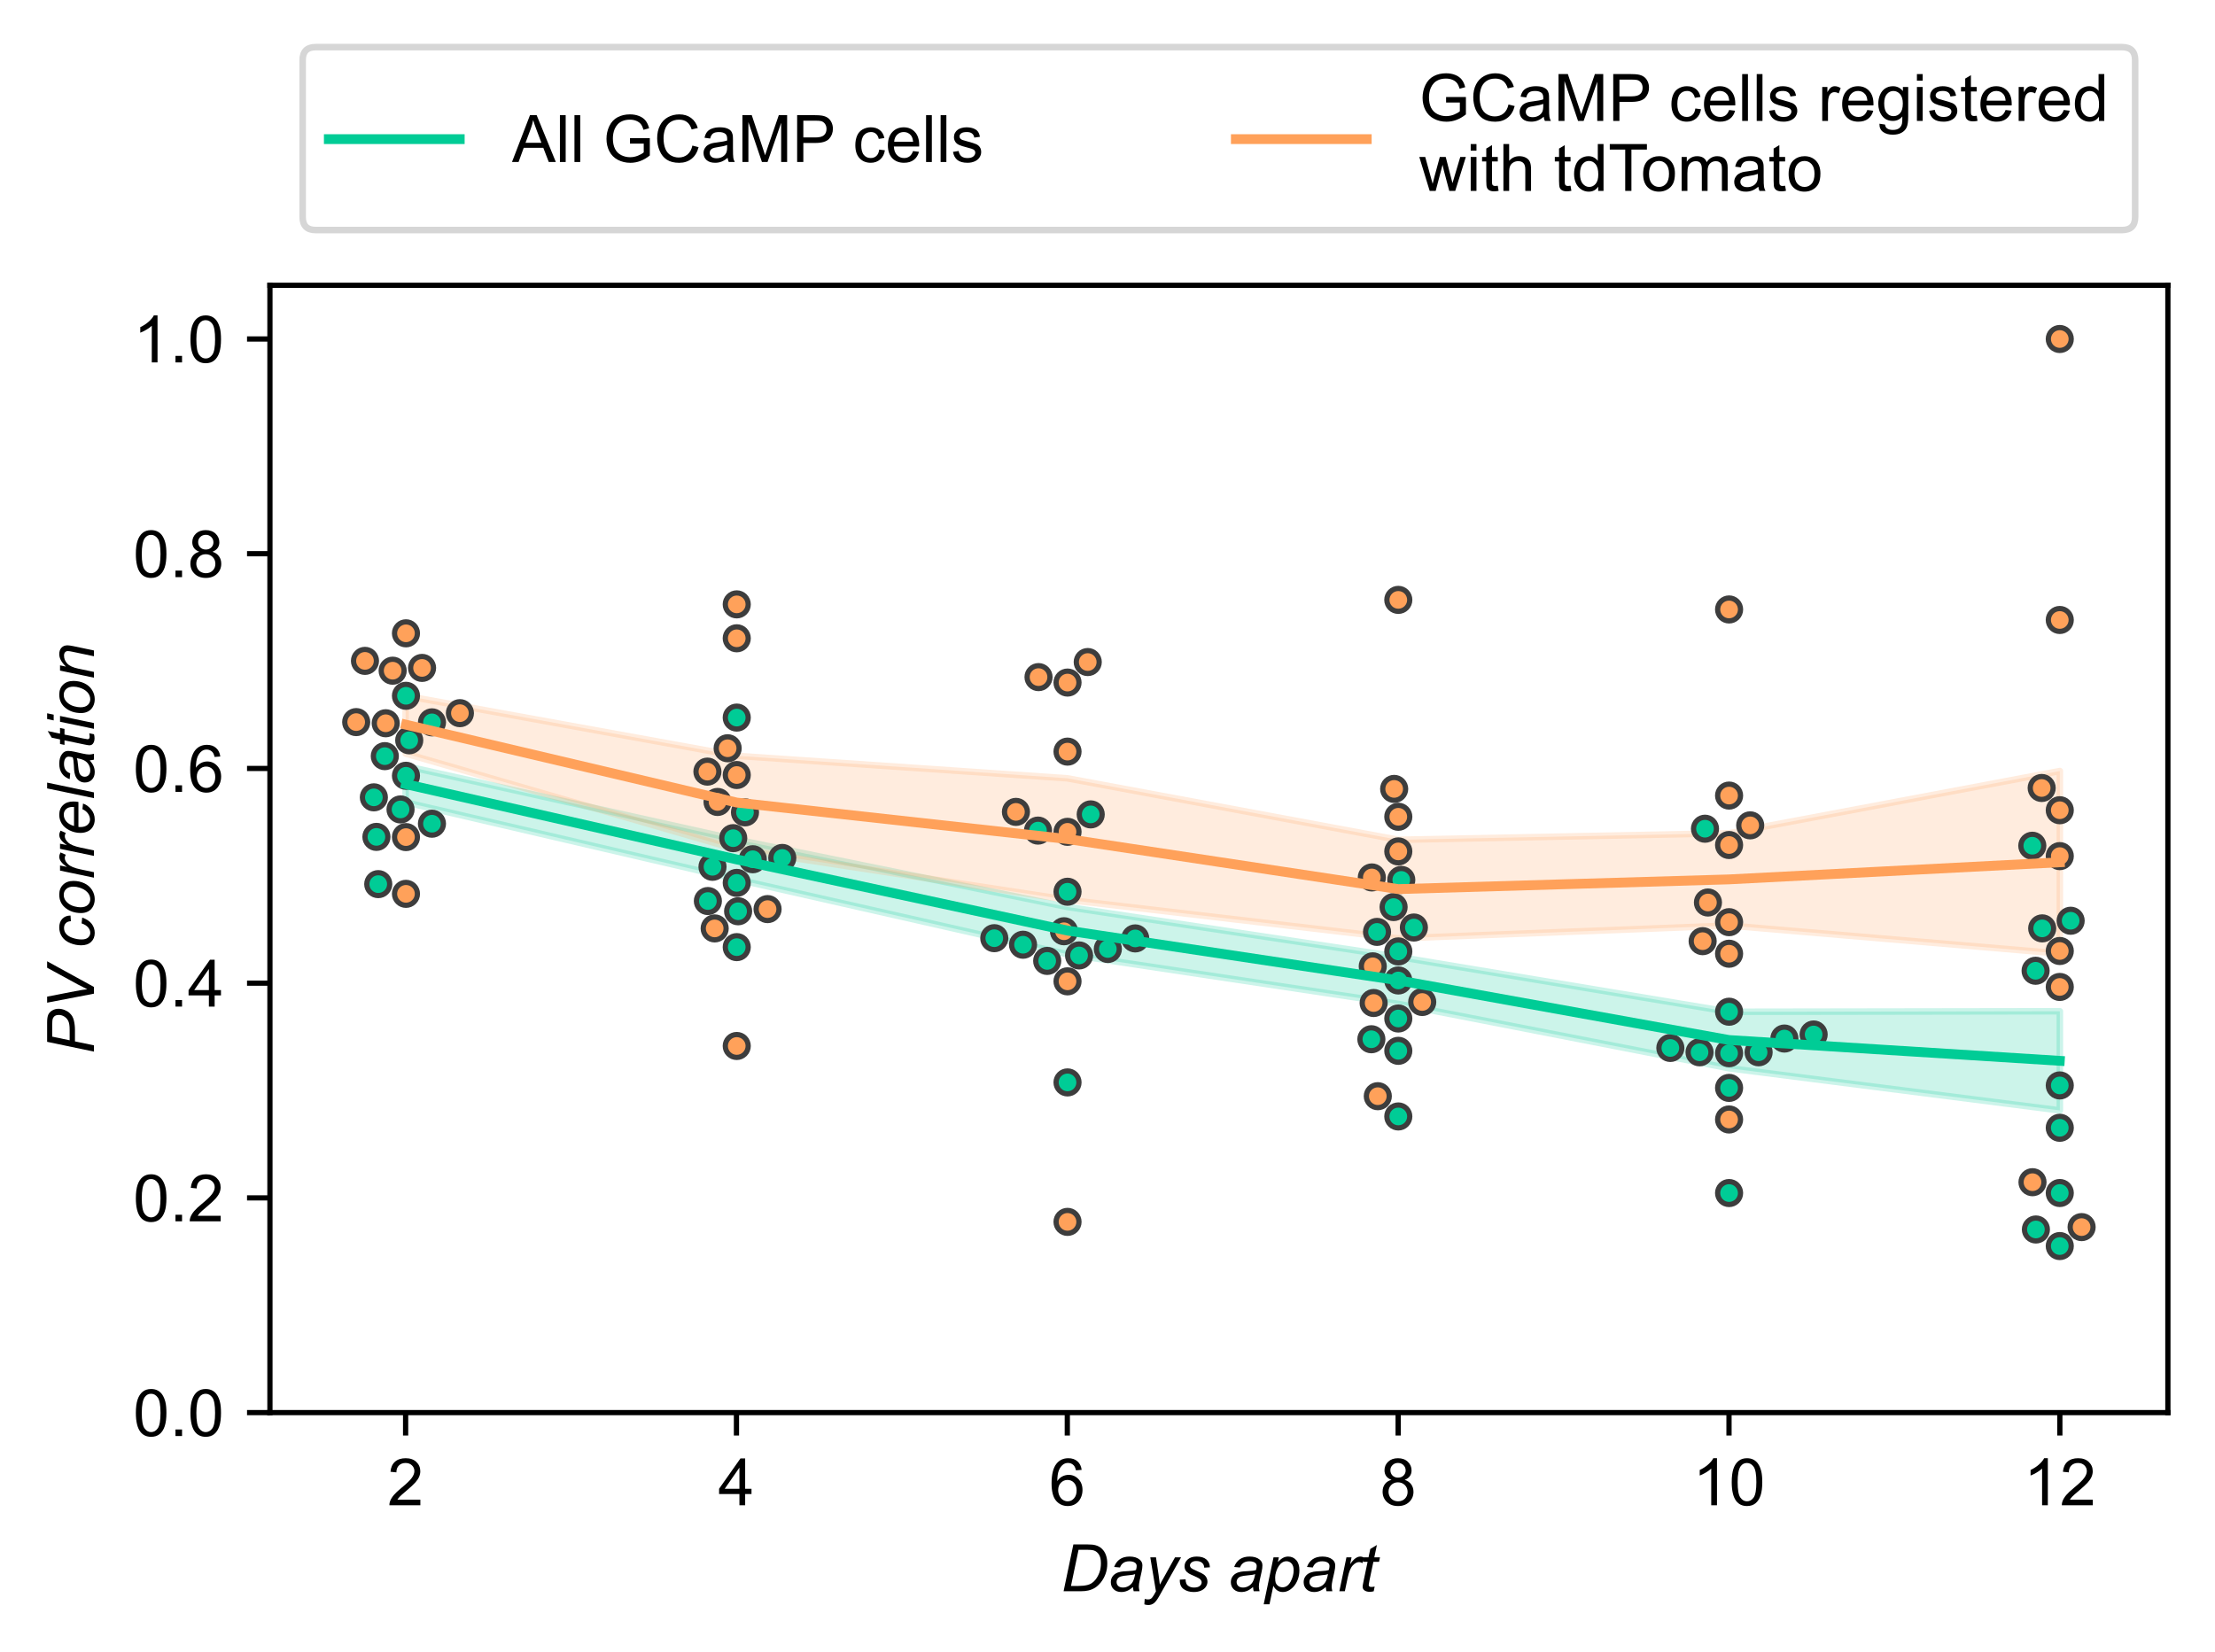 <?xml version="1.0" encoding="utf-8" standalone="no"?>
<!DOCTYPE svg PUBLIC "-//W3C//DTD SVG 1.1//EN"
  "http://www.w3.org/Graphics/SVG/1.1/DTD/svg11.dtd">
<!-- Created with matplotlib (https://matplotlib.org/) -->
<svg height="252.501pt" version="1.1" viewBox="0 0 338.445 252.501" width="338.445pt" xmlns="http://www.w3.org/2000/svg" xmlns:xlink="http://www.w3.org/1999/xlink">
 <defs>
  <style type="text/css">
*{stroke-linecap:butt;stroke-linejoin:round;}
  </style>
 </defs>
 <g id="figure_1">
  <g id="patch_1">
   <path d="M 0 252.501 
L 338.445 252.501 
L 338.445 0 
L 0 0 
z
" style="fill:#ffffff;"/>
  </g>
  <g id="axes_1">
   <g id="patch_2">
    <path d="M 41.245 215.893 
L 331.245 215.893 
L 331.245 43.607 
L 41.245 43.607 
z
" style="fill:#ffffff;"/>
   </g>
   <g id="PolyCollection_1">
    <defs>
     <path d="M 61.976 -135.42 
L 61.976 -129.881 
L 112.528 -118.115 
L 163.081 -106.666 
L 213.633 -99.077 
L 264.186 -89.238 
L 314.738 -82.797 
L 314.738 -97.947 
L 314.738 -97.947 
L 264.186 -97.867 
L 213.633 -106.271 
L 163.081 -113.889 
L 112.528 -124.186 
L 61.976 -135.42 
z
" id="mc46abd828e" style="stroke:#00cc96;stroke-opacity:0.2;"/>
    </defs>
    <g clip-path="url(#p3885667566)">
     <use style="fill:#00cc96;fill-opacity:0.2;stroke:#00cc96;stroke-opacity:0.2;" x="0" xlink:href="#mc46abd828e" y="252.501"/>
    </g>
   </g>
   <g id="PolyCollection_2">
    <defs>
     <path d="M 61.976 -146.154 
L 61.976 -137.334 
L 112.528 -122.698 
L 163.081 -114.98 
L 213.633 -109.081 
L 264.186 -111.049 
L 314.738 -106.768 
L 314.738 -134.663 
L 314.738 -134.663 
L 264.186 -125.155 
L 213.633 -124.152 
L 163.081 -133.551 
L 112.528 -136.989 
L 61.976 -146.154 
z
" id="m166305b5c3" style="stroke:#ffa15a;stroke-opacity:0.2;"/>
    </defs>
    <g clip-path="url(#p3885667566)">
     <use style="fill:#ffa15a;fill-opacity:0.2;stroke:#ffa15a;stroke-opacity:0.2;" x="0" xlink:href="#m166305b5c3" y="252.501"/>
    </g>
   </g>
   <g id="matplotlib.axis_1">
    <g id="xtick_1">
     <g id="line2d_1">
      <defs>
       <path d="M 0 0 
L 0 3.5 
" id="m86dff9758d" style="stroke:#000000;stroke-width:0.8;"/>
      </defs>
      <g>
       <use style="stroke:#000000;stroke-width:0.8;" x="61.976" xlink:href="#m86dff9758d" y="215.893"/>
      </g>
     </g>
     <g id="text_1">
      <!-- 2 -->
      <defs>
       <path d="M 50.344 8.453 
L 50.344 0 
L 3.031 0 
Q 2.938 3.172 4.047 6.109 
Q 5.859 10.938 9.828 15.625 
Q 13.812 20.312 21.344 26.469 
Q 33.016 36.031 37.109 41.625 
Q 41.219 47.219 41.219 52.203 
Q 41.219 57.422 37.469 61 
Q 33.734 64.594 27.734 64.594 
Q 21.391 64.594 17.578 60.781 
Q 13.766 56.984 13.719 50.25 
L 4.688 51.172 
Q 5.609 61.281 11.656 66.578 
Q 17.719 71.875 27.938 71.875 
Q 38.234 71.875 44.234 66.156 
Q 50.25 60.453 50.25 52 
Q 50.25 47.703 48.484 43.547 
Q 46.734 39.406 42.656 34.812 
Q 38.578 30.219 29.109 22.219 
Q 21.188 15.578 18.938 13.203 
Q 16.703 10.844 15.234 8.453 
z
" id="ArialMT-50"/>
      </defs>
      <g transform="translate(59.195 230.051)scale(0.1 -0.1)">
       <use xlink:href="#ArialMT-50"/>
      </g>
     </g>
    </g>
    <g id="xtick_2">
     <g id="line2d_2">
      <g>
       <use style="stroke:#000000;stroke-width:0.8;" x="112.528" xlink:href="#m86dff9758d" y="215.893"/>
      </g>
     </g>
     <g id="text_2">
      <!-- 4 -->
      <defs>
       <path d="M 32.328 0 
L 32.328 17.141 
L 1.266 17.141 
L 1.266 25.203 
L 33.938 71.578 
L 41.109 71.578 
L 41.109 25.203 
L 50.781 25.203 
L 50.781 17.141 
L 41.109 17.141 
L 41.109 0 
z
M 32.328 25.203 
L 32.328 57.469 
L 9.906 25.203 
z
" id="ArialMT-52"/>
      </defs>
      <g transform="translate(109.748 230.051)scale(0.1 -0.1)">
       <use xlink:href="#ArialMT-52"/>
      </g>
     </g>
    </g>
    <g id="xtick_3">
     <g id="line2d_3">
      <g>
       <use style="stroke:#000000;stroke-width:0.8;" x="163.081" xlink:href="#m86dff9758d" y="215.893"/>
      </g>
     </g>
     <g id="text_3">
      <!-- 6 -->
      <defs>
       <path d="M 49.75 54.047 
L 41.016 53.375 
Q 39.844 58.547 37.703 60.891 
Q 34.125 64.656 28.906 64.656 
Q 24.703 64.656 21.531 62.312 
Q 17.391 59.281 14.984 53.469 
Q 12.594 47.656 12.5 36.922 
Q 15.672 41.75 20.266 44.094 
Q 24.859 46.438 29.891 46.438 
Q 38.672 46.438 44.844 39.969 
Q 51.031 33.5 51.031 23.25 
Q 51.031 16.5 48.125 10.719 
Q 45.219 4.938 40.141 1.859 
Q 35.062 -1.219 28.609 -1.219 
Q 17.625 -1.219 10.688 6.859 
Q 3.766 14.938 3.766 33.5 
Q 3.766 54.25 11.422 63.672 
Q 18.109 71.875 29.438 71.875 
Q 37.891 71.875 43.281 67.141 
Q 48.688 62.406 49.75 54.047 
z
M 13.875 23.188 
Q 13.875 18.656 15.797 14.5 
Q 17.719 10.359 21.188 8.172 
Q 24.656 6 28.469 6 
Q 34.031 6 38.031 10.484 
Q 42.047 14.984 42.047 22.703 
Q 42.047 30.125 38.078 34.391 
Q 34.125 38.672 28.125 38.672 
Q 22.172 38.672 18.016 34.391 
Q 13.875 30.125 13.875 23.188 
z
" id="ArialMT-54"/>
      </defs>
      <g transform="translate(160.3 230.051)scale(0.1 -0.1)">
       <use xlink:href="#ArialMT-54"/>
      </g>
     </g>
    </g>
    <g id="xtick_4">
     <g id="line2d_4">
      <g>
       <use style="stroke:#000000;stroke-width:0.8;" x="213.633" xlink:href="#m86dff9758d" y="215.893"/>
      </g>
     </g>
     <g id="text_4">
      <!-- 8 -->
      <defs>
       <path d="M 17.672 38.812 
Q 12.203 40.828 9.562 44.531 
Q 6.938 48.25 6.938 53.422 
Q 6.938 61.234 12.547 66.547 
Q 18.172 71.875 27.484 71.875 
Q 36.859 71.875 42.578 66.422 
Q 48.297 60.984 48.297 53.172 
Q 48.297 48.188 45.672 44.5 
Q 43.062 40.828 37.75 38.812 
Q 44.344 36.672 47.781 31.875 
Q 51.219 27.094 51.219 20.453 
Q 51.219 11.281 44.719 5.031 
Q 38.234 -1.219 27.641 -1.219 
Q 17.047 -1.219 10.547 5.047 
Q 4.047 11.328 4.047 20.703 
Q 4.047 27.688 7.594 32.391 
Q 11.141 37.109 17.672 38.812 
z
M 15.922 53.719 
Q 15.922 48.641 19.188 45.406 
Q 22.469 42.188 27.688 42.188 
Q 32.766 42.188 36.016 45.375 
Q 39.266 48.578 39.266 53.219 
Q 39.266 58.062 35.906 61.359 
Q 32.562 64.656 27.594 64.656 
Q 22.562 64.656 19.234 61.422 
Q 15.922 58.203 15.922 53.719 
z
M 13.094 20.656 
Q 13.094 16.891 14.875 13.375 
Q 16.656 9.859 20.172 7.922 
Q 23.688 6 27.734 6 
Q 34.031 6 38.125 10.047 
Q 42.234 14.109 42.234 20.359 
Q 42.234 26.703 38.016 30.859 
Q 33.797 35.016 27.438 35.016 
Q 21.234 35.016 17.156 30.906 
Q 13.094 26.812 13.094 20.656 
z
" id="ArialMT-56"/>
      </defs>
      <g transform="translate(210.853 230.051)scale(0.1 -0.1)">
       <use xlink:href="#ArialMT-56"/>
      </g>
     </g>
    </g>
    <g id="xtick_5">
     <g id="line2d_5">
      <g>
       <use style="stroke:#000000;stroke-width:0.8;" x="264.186" xlink:href="#m86dff9758d" y="215.893"/>
      </g>
     </g>
     <g id="text_5">
      <!-- 10 -->
      <defs>
       <path d="M 37.25 0 
L 28.469 0 
L 28.469 56 
Q 25.297 52.984 20.141 49.953 
Q 14.984 46.922 10.891 45.406 
L 10.891 53.906 
Q 18.266 57.375 23.781 62.297 
Q 29.297 67.234 31.594 71.875 
L 37.25 71.875 
z
" id="ArialMT-49"/>
       <path d="M 4.156 35.297 
Q 4.156 48 6.766 55.734 
Q 9.375 63.484 14.516 67.672 
Q 19.672 71.875 27.484 71.875 
Q 33.25 71.875 37.594 69.547 
Q 41.938 67.234 44.766 62.859 
Q 47.609 58.5 49.219 52.219 
Q 50.828 45.953 50.828 35.297 
Q 50.828 22.703 48.234 14.969 
Q 45.656 7.234 40.5 3 
Q 35.359 -1.219 27.484 -1.219 
Q 17.141 -1.219 11.234 6.203 
Q 4.156 15.141 4.156 35.297 
z
M 13.188 35.297 
Q 13.188 17.672 17.312 11.828 
Q 21.438 6 27.484 6 
Q 33.547 6 37.672 11.859 
Q 41.797 17.719 41.797 35.297 
Q 41.797 52.984 37.672 58.781 
Q 33.547 64.594 27.391 64.594 
Q 21.344 64.594 17.719 59.469 
Q 13.188 52.938 13.188 35.297 
z
" id="ArialMT-48"/>
      </defs>
      <g transform="translate(258.625 230.051)scale(0.1 -0.1)">
       <use xlink:href="#ArialMT-49"/>
       <use x="55.615" xlink:href="#ArialMT-48"/>
      </g>
     </g>
    </g>
    <g id="xtick_6">
     <g id="line2d_6">
      <g>
       <use style="stroke:#000000;stroke-width:0.8;" x="314.738" xlink:href="#m86dff9758d" y="215.893"/>
      </g>
     </g>
     <g id="text_6">
      <!-- 12 -->
      <g transform="translate(309.177 230.051)scale(0.1 -0.1)">
       <use xlink:href="#ArialMT-49"/>
       <use x="55.615" xlink:href="#ArialMT-50"/>
      </g>
     </g>
    </g>
    <g id="text_7">
     <!-- Days apart -->
     <defs>
      <path d="M 4.438 0 
L 19.391 71.578 
L 40.969 71.578 
Q 48.734 71.578 52.828 70.453 
Q 58.688 68.953 62.844 65.062 
Q 67 61.188 69.094 55.375 
Q 71.188 49.562 71.188 42.328 
Q 71.188 33.688 68.578 26.578 
Q 65.969 19.484 61.734 14.078 
Q 57.516 8.688 52.906 5.641 
Q 48.297 2.594 42 1.125 
Q 37.203 0 30.219 0 
z
M 15.719 8.109 
L 27.047 8.109 
Q 34.719 8.109 40.672 9.516 
Q 44.391 10.406 47.016 12.109 
Q 50.484 14.312 53.328 17.922 
Q 57.031 22.703 59.25 28.828 
Q 61.469 34.969 61.469 42.781 
Q 61.469 51.469 58.438 56.125 
Q 55.422 60.797 50.734 62.312 
Q 47.266 63.422 39.938 63.422 
L 27.297 63.422 
z
" id="Arial-ItalicMT-68"/>
      <path d="M 38.281 6.453 
Q 33.688 2.484 29.438 0.656 
Q 25.203 -1.172 20.359 -1.172 
Q 13.188 -1.172 8.781 3.047 
Q 4.391 7.281 4.391 13.875 
Q 4.391 18.219 6.359 21.562 
Q 8.344 24.906 11.609 26.922 
Q 14.891 28.953 19.625 29.828 
Q 22.609 30.422 30.938 30.766 
Q 39.266 31.109 42.875 32.516 
Q 43.891 36.141 43.891 38.531 
Q 43.891 41.609 41.656 43.359 
Q 38.578 45.797 32.672 45.797 
Q 27.094 45.797 23.547 43.328 
Q 20.016 40.875 18.406 36.328 
L 9.469 37.109 
Q 12.203 44.828 18.141 48.922 
Q 24.078 53.031 33.109 53.031 
Q 42.719 53.031 48.344 48.438 
Q 52.641 45.016 52.641 39.547 
Q 52.641 35.406 51.422 29.938 
L 48.531 17.047 
Q 47.172 10.891 47.172 7.031 
Q 47.172 4.594 48.25 0 
L 39.312 0 
Q 38.578 2.547 38.281 6.453 
z
M 41.547 26.266 
Q 39.703 25.531 37.578 25.141 
Q 35.453 24.75 30.469 24.312 
Q 22.75 23.641 19.578 22.578 
Q 16.406 21.531 14.797 19.234 
Q 13.188 16.938 13.188 14.156 
Q 13.188 10.453 15.75 8.062 
Q 18.312 5.672 23.047 5.672 
Q 27.438 5.672 31.484 7.984 
Q 35.547 10.297 37.891 14.453 
Q 40.234 18.609 41.547 26.266 
z
" id="Arial-ItalicMT-97"/>
      <path d="M 0 -20.016 
L 0.531 -11.719 
Q 3.266 -12.5 5.859 -12.5 
Q 8.547 -12.5 10.203 -11.281 
Q 12.359 -9.672 14.891 -5.219 
L 17.719 -0.141 
L 9.078 51.859 
L 17.781 51.859 
L 21.688 25.641 
Q 22.859 17.875 23.688 10.109 
L 46.875 51.859 
L 56.109 51.859 
L 23.047 -6.891 
Q 18.266 -15.484 14.547 -18.266 
Q 10.844 -21.047 6 -21.047 
Q 2.938 -21.047 0 -20.016 
z
" id="Arial-ItalicMT-121"/>
      <path d="M 4.156 17.719 
L 12.984 18.266 
Q 12.984 14.453 14.156 11.766 
Q 15.328 9.078 18.469 7.375 
Q 21.625 5.672 25.828 5.672 
Q 31.688 5.672 34.609 8.016 
Q 37.547 10.359 37.547 13.531 
Q 37.547 15.828 35.797 17.875 
Q 33.984 19.922 26.969 22.922 
Q 19.969 25.922 18.016 27.156 
Q 14.75 29.156 13.078 31.859 
Q 11.422 34.578 11.422 38.094 
Q 11.422 44.234 16.297 48.625 
Q 21.188 53.031 29.984 53.031 
Q 39.75 53.031 44.844 48.516 
Q 49.953 44 50.141 36.625 
L 41.5 36.031 
Q 41.312 40.719 38.188 43.453 
Q 35.062 46.188 29.344 46.188 
Q 24.75 46.188 22.203 44.094 
Q 19.672 42 19.672 39.547 
Q 19.672 37.109 21.875 35.25 
Q 23.344 33.984 29.438 31.344 
Q 39.594 26.953 42.234 24.422 
Q 46.438 20.359 46.438 14.547 
Q 46.438 10.688 44.062 6.969 
Q 41.703 3.266 36.844 1.047 
Q 31.984 -1.172 25.391 -1.172 
Q 16.406 -1.172 10.109 3.266 
Q 3.812 7.719 4.156 17.719 
z
" id="Arial-ItalicMT-115"/>
      <path id="Arial-ItalicMT-32"/>
      <path d="M -1.031 -19.875 
L 13.969 51.859 
L 22.125 51.859 
L 20.609 44.625 
Q 25.141 49.359 28.734 51.188 
Q 32.328 53.031 36.328 53.031 
Q 43.75 53.031 48.625 47.625 
Q 53.516 42.234 53.516 32.172 
Q 53.516 24.078 50.828 17.406 
Q 48.141 10.75 44.234 6.688 
Q 40.328 2.641 36.328 0.734 
Q 32.328 -1.172 28.125 -1.172 
Q 18.797 -1.172 13.672 8.297 
L 7.812 -19.875 
z
M 16.453 21.188 
Q 16.453 15.375 17.281 13.141 
Q 18.5 9.969 21.281 8.016 
Q 24.078 6.062 27.734 6.062 
Q 35.359 6.062 40.047 14.625 
Q 44.734 23.188 44.734 32.125 
Q 44.734 38.719 41.578 42.312 
Q 38.422 45.906 33.734 45.906 
Q 30.375 45.906 27.484 44.109 
Q 24.609 42.328 22.141 38.781 
Q 19.672 35.25 18.062 30.125 
Q 16.453 25 16.453 21.188 
z
" id="Arial-ItalicMT-112"/>
      <path d="M 3.328 0 
L 14.156 51.859 
L 21.969 51.859 
L 19.781 41.266 
Q 23.781 47.266 27.609 50.141 
Q 31.453 53.031 35.453 53.031 
Q 38.094 53.031 41.938 51.125 
L 38.328 42.922 
Q 36.031 44.578 33.297 44.578 
Q 28.656 44.578 23.766 39.406 
Q 18.891 34.234 16.109 20.797 
L 11.719 0 
z
" id="Arial-ItalicMT-114"/>
      <path d="M 23.969 7.172 
L 22.516 -0.047 
Q 19.344 -0.875 16.359 -0.875 
Q 11.078 -0.875 7.953 1.703 
Q 5.609 3.656 5.609 7.031 
Q 5.609 8.734 6.891 14.891 
L 13.188 45.016 
L 6.203 45.016 
L 7.625 51.859 
L 14.594 51.859 
L 17.281 64.594 
L 27.391 70.703 
L 23.438 51.859 
L 32.125 51.859 
L 30.672 45.016 
L 22.016 45.016 
L 16.016 16.359 
Q 14.891 10.891 14.891 9.812 
Q 14.891 8.25 15.797 7.422 
Q 16.703 6.594 18.75 6.594 
Q 21.688 6.594 23.969 7.172 
z
" id="Arial-ItalicMT-116"/>
     </defs>
     <g transform="translate(162.07 243.196)scale(0.1 -0.1)">
      <use xlink:href="#Arial-ItalicMT-68"/>
      <use x="72.217" xlink:href="#Arial-ItalicMT-97"/>
      <use x="127.832" xlink:href="#Arial-ItalicMT-121"/>
      <use x="177.832" xlink:href="#Arial-ItalicMT-115"/>
      <use x="227.832" xlink:href="#Arial-ItalicMT-32"/>
      <use x="255.615" xlink:href="#Arial-ItalicMT-97"/>
      <use x="311.23" xlink:href="#Arial-ItalicMT-112"/>
      <use x="366.846" xlink:href="#Arial-ItalicMT-97"/>
      <use x="422.461" xlink:href="#Arial-ItalicMT-114"/>
      <use x="455.762" xlink:href="#Arial-ItalicMT-116"/>
     </g>
    </g>
   </g>
   <g id="matplotlib.axis_2">
    <g id="ytick_1">
     <g id="line2d_7">
      <defs>
       <path d="M 0 0 
L -3.5 0 
" id="m1e93d0f882" style="stroke:#000000;stroke-width:0.8;"/>
      </defs>
      <g>
       <use style="stroke:#000000;stroke-width:0.8;" x="41.245" xlink:href="#m1e93d0f882" y="215.893"/>
      </g>
     </g>
     <g id="text_8">
      <!-- 0.0 -->
      <defs>
       <path d="M 9.078 0 
L 9.078 10.016 
L 19.094 10.016 
L 19.094 0 
z
" id="ArialMT-46"/>
      </defs>
      <g transform="translate(20.345 219.472)scale(0.1 -0.1)">
       <use xlink:href="#ArialMT-48"/>
       <use x="55.615" xlink:href="#ArialMT-46"/>
       <use x="83.398" xlink:href="#ArialMT-48"/>
      </g>
     </g>
    </g>
    <g id="ytick_2">
     <g id="line2d_8">
      <g>
       <use style="stroke:#000000;stroke-width:0.8;" x="41.245" xlink:href="#m1e93d0f882" y="183.077"/>
      </g>
     </g>
     <g id="text_9">
      <!-- 0.2 -->
      <g transform="translate(20.345 186.656)scale(0.1 -0.1)">
       <use xlink:href="#ArialMT-48"/>
       <use x="55.615" xlink:href="#ArialMT-46"/>
       <use x="83.398" xlink:href="#ArialMT-50"/>
      </g>
     </g>
    </g>
    <g id="ytick_3">
     <g id="line2d_9">
      <g>
       <use style="stroke:#000000;stroke-width:0.8;" x="41.245" xlink:href="#m1e93d0f882" y="150.26"/>
      </g>
     </g>
     <g id="text_10">
      <!-- 0.4 -->
      <g transform="translate(20.345 153.839)scale(0.1 -0.1)">
       <use xlink:href="#ArialMT-48"/>
       <use x="55.615" xlink:href="#ArialMT-46"/>
       <use x="83.398" xlink:href="#ArialMT-52"/>
      </g>
     </g>
    </g>
    <g id="ytick_4">
     <g id="line2d_10">
      <g>
       <use style="stroke:#000000;stroke-width:0.8;" x="41.245" xlink:href="#m1e93d0f882" y="117.444"/>
      </g>
     </g>
     <g id="text_11">
      <!-- 0.6 -->
      <g transform="translate(20.345 121.023)scale(0.1 -0.1)">
       <use xlink:href="#ArialMT-48"/>
       <use x="55.615" xlink:href="#ArialMT-46"/>
       <use x="83.398" xlink:href="#ArialMT-54"/>
      </g>
     </g>
    </g>
    <g id="ytick_5">
     <g id="line2d_11">
      <g>
       <use style="stroke:#000000;stroke-width:0.8;" x="41.245" xlink:href="#m1e93d0f882" y="84.627"/>
      </g>
     </g>
     <g id="text_12">
      <!-- 0.8 -->
      <g transform="translate(20.345 88.206)scale(0.1 -0.1)">
       <use xlink:href="#ArialMT-48"/>
       <use x="55.615" xlink:href="#ArialMT-46"/>
       <use x="83.398" xlink:href="#ArialMT-56"/>
      </g>
     </g>
    </g>
    <g id="ytick_6">
     <g id="line2d_12">
      <g>
       <use style="stroke:#000000;stroke-width:0.8;" x="41.245" xlink:href="#m1e93d0f882" y="51.811"/>
      </g>
     </g>
     <g id="text_13">
      <!-- 1.0 -->
      <g transform="translate(20.345 55.39)scale(0.1 -0.1)">
       <use xlink:href="#ArialMT-49"/>
       <use x="55.615" xlink:href="#ArialMT-46"/>
       <use x="83.398" xlink:href="#ArialMT-48"/>
      </g>
     </g>
    </g>
    <g id="text_14">
     <!-- PV correlation -->
     <defs>
      <path d="M 4.297 0 
L 19.281 71.578 
L 49.172 71.578 
Q 56.938 71.578 60.812 69.797 
Q 64.703 68.016 67.234 63.688 
Q 69.781 59.375 69.781 54 
Q 69.781 49.562 67.969 44.969 
Q 66.156 40.375 63.391 37.391 
Q 60.641 34.422 57.812 32.906 
Q 54.984 31.391 51.766 30.672 
Q 44.875 29.047 37.844 29.047 
L 19.922 29.047 
L 13.875 0 
z
M 21.625 37.156 
L 37.406 37.156 
Q 46.578 37.156 50.875 39.125 
Q 55.172 41.109 57.766 45.156 
Q 60.359 49.219 60.359 53.766 
Q 60.359 57.281 58.984 59.5 
Q 57.625 61.719 55.125 62.766 
Q 52.641 63.812 45.562 63.812 
L 27.203 63.812 
z
" id="Arial-ItalicMT-80"/>
      <path d="M 26.172 0 
L 12.406 71.578 
L 21.625 71.578 
L 29.938 28.906 
Q 32.234 17.281 32.906 10.156 
Q 37.406 19.344 40.281 24.703 
L 65.828 71.578 
L 75.688 71.578 
L 36.422 0 
z
" id="Arial-ItalicMT-86"/>
      <path d="M 39.109 18.891 
L 47.953 17.969 
Q 44.625 8.25 38.5 3.531 
Q 32.375 -1.172 24.562 -1.172 
Q 16.109 -1.172 10.859 4.297 
Q 5.609 9.766 5.609 19.578 
Q 5.609 28.078 8.984 36.281 
Q 12.359 44.484 18.625 48.75 
Q 24.906 53.031 32.953 53.031 
Q 41.312 53.031 46.188 48.312 
Q 51.078 43.609 51.078 35.844 
L 42.391 35.25 
Q 42.328 40.188 39.516 42.969 
Q 36.719 45.75 32.125 45.75 
Q 26.812 45.75 22.906 42.375 
Q 19 39.016 16.766 32.156 
Q 14.547 25.297 14.547 18.953 
Q 14.547 12.312 17.469 8.984 
Q 20.406 5.672 24.703 5.672 
Q 29 5.672 32.922 8.938 
Q 36.859 12.203 39.109 18.891 
z
" id="Arial-ItalicMT-99"/>
      <path d="M 4.891 19.672 
Q 4.891 34.859 13.812 44.828 
Q 21.188 53.031 33.156 53.031 
Q 42.531 53.031 48.266 47.172 
Q 54 41.312 54 31.344 
Q 54 22.406 50.391 14.719 
Q 46.781 7.031 40.109 2.922 
Q 33.453 -1.172 26.078 -1.172 
Q 20.016 -1.172 15.062 1.406 
Q 10.109 4 7.5 8.734 
Q 4.891 13.484 4.891 19.672 
z
M 13.719 20.562 
Q 13.719 13.234 17.234 9.453 
Q 20.75 5.672 26.172 5.672 
Q 29 5.672 31.781 6.812 
Q 34.578 7.953 36.969 10.297 
Q 39.359 12.641 41.031 15.641 
Q 42.719 18.656 43.75 22.125 
Q 45.266 26.953 45.266 31.391 
Q 45.266 38.422 41.719 42.297 
Q 38.188 46.188 32.812 46.188 
Q 28.656 46.188 25.234 44.203 
Q 21.828 42.234 19.062 38.422 
Q 16.312 34.625 15.016 29.562 
Q 13.719 24.516 13.719 20.562 
z
" id="Arial-ItalicMT-111"/>
      <path d="M 41.406 17.625 
L 50 16.75 
Q 48.141 10.359 41.469 4.594 
Q 34.812 -1.172 25.594 -1.172 
Q 19.828 -1.172 15.016 1.484 
Q 10.203 4.156 7.688 9.234 
Q 5.172 14.312 5.172 20.797 
Q 5.172 29.297 9.094 37.281 
Q 13.031 45.266 19.281 49.141 
Q 25.531 53.031 32.812 53.031 
Q 42.094 53.031 47.625 47.266 
Q 53.172 41.5 53.172 31.547 
Q 53.172 27.734 52.484 23.734 
L 14.312 23.734 
Q 14.109 22.219 14.109 21 
Q 14.109 13.719 17.453 9.891 
Q 20.797 6.062 25.641 6.062 
Q 30.172 6.062 34.562 9.031 
Q 38.969 12.016 41.406 17.625 
z
M 15.719 30.469 
L 44.828 30.469 
Q 44.875 31.844 44.875 32.422 
Q 44.875 39.062 41.547 42.594 
Q 38.234 46.141 33.016 46.141 
Q 27.344 46.141 22.672 42.234 
Q 18.016 38.328 15.719 30.469 
z
" id="Arial-ItalicMT-101"/>
      <path d="M 2.641 0 
L 17.578 71.578 
L 26.422 71.578 
L 11.469 0 
z
" id="Arial-ItalicMT-108"/>
      <path d="M 15.875 61.578 
L 17.969 71.578 
L 26.766 71.578 
L 24.656 61.578 
z
M 2.984 0 
L 13.812 51.859 
L 22.656 51.859 
L 11.812 0 
z
" id="Arial-ItalicMT-105"/>
      <path d="M 3.328 0 
L 14.156 51.859 
L 22.172 51.859 
L 20.266 42.828 
Q 25.484 48.141 30.031 50.578 
Q 34.578 53.031 39.312 53.031 
Q 45.609 53.031 49.188 49.609 
Q 52.781 46.188 52.781 40.484 
Q 52.781 37.594 51.516 31.391 
L 44.922 0 
L 36.078 0 
L 42.969 32.859 
Q 44 37.641 44 39.938 
Q 44 42.531 42.219 44.141 
Q 40.438 45.75 37.062 45.75 
Q 30.281 45.75 24.969 40.859 
Q 19.672 35.984 17.188 24.125 
L 12.156 0 
z
" id="Arial-ItalicMT-110"/>
     </defs>
     <g transform="translate(14.358 161.152)rotate(-90)scale(0.1 -0.1)">
      <use xlink:href="#Arial-ItalicMT-80"/>
      <use x="66.699" xlink:href="#Arial-ItalicMT-86"/>
      <use x="133.398" xlink:href="#Arial-ItalicMT-32"/>
      <use x="161.182" xlink:href="#Arial-ItalicMT-99"/>
      <use x="211.182" xlink:href="#Arial-ItalicMT-111"/>
      <use x="266.797" xlink:href="#Arial-ItalicMT-114"/>
      <use x="300.098" xlink:href="#Arial-ItalicMT-114"/>
      <use x="333.398" xlink:href="#Arial-ItalicMT-101"/>
      <use x="389.014" xlink:href="#Arial-ItalicMT-108"/>
      <use x="411.23" xlink:href="#Arial-ItalicMT-97"/>
      <use x="466.846" xlink:href="#Arial-ItalicMT-116"/>
      <use x="494.629" xlink:href="#Arial-ItalicMT-105"/>
      <use x="516.846" xlink:href="#Arial-ItalicMT-111"/>
      <use x="572.461" xlink:href="#Arial-ItalicMT-110"/>
     </g>
    </g>
   </g>
   <g id="line2d_13"/>
   <g id="line2d_14"/>
   <g id="patch_3">
    <path d="M 41.245 215.893 
L 41.245 43.607 
" style="fill:none;stroke:#000000;stroke-linecap:square;stroke-linejoin:miter;stroke-width:0.8;"/>
   </g>
   <g id="patch_4">
    <path d="M 331.245 215.893 
L 331.245 43.607 
" style="fill:none;stroke:#000000;stroke-linecap:square;stroke-linejoin:miter;stroke-width:0.8;"/>
   </g>
   <g id="patch_5">
    <path d="M 41.245 215.893 
L 331.245 215.893 
" style="fill:none;stroke:#000000;stroke-linecap:square;stroke-linejoin:miter;stroke-width:0.8;"/>
   </g>
   <g id="patch_6">
    <path d="M 41.245 43.607 
L 331.245 43.607 
" style="fill:none;stroke:#000000;stroke-linecap:square;stroke-linejoin:miter;stroke-width:0.8;"/>
   </g>
   <g id="PathCollection_1">
    <defs>
     <path d="M 0 1.75 
C 0.464 1.75 0.909 1.566 1.237 1.237 
C 1.566 0.909 1.75 0.464 1.75 0 
C 1.75 -0.464 1.566 -0.909 1.237 -1.237 
C 0.909 -1.566 0.464 -1.75 0 -1.75 
C -0.464 -1.75 -0.909 -1.566 -1.237 -1.237 
C -1.566 -0.909 -1.75 -0.464 -1.75 0 
C -1.75 0.464 -1.566 0.909 -1.237 1.237 
C -0.909 1.566 -0.464 1.75 0 1.75 
z
" id="C0_0_3f432531c0"/>
    </defs>
    <g clip-path="url(#p3885667566)">
     <use style="fill:#00cc96;stroke:#3d3d3d;stroke-width:0.8;" x="66.006" xlink:href="#C0_0_3f432531c0" y="110.4"/>
    </g>
    <g clip-path="url(#p3885667566)">
     <use style="fill:#00cc96;stroke:#3d3d3d;stroke-width:0.8;" x="62.031" xlink:href="#C0_0_3f432531c0" y="106.342"/>
    </g>
    <g clip-path="url(#p3885667566)">
     <use style="fill:#00cc96;stroke:#3d3d3d;stroke-width:0.8;" x="62.031" xlink:href="#C0_0_3f432531c0" y="118.564"/>
    </g>
    <g clip-path="url(#p3885667566)">
     <use style="fill:#00cc96;stroke:#3d3d3d;stroke-width:0.8;" x="61.201" xlink:href="#C0_0_3f432531c0" y="123.709"/>
    </g>
    <g clip-path="url(#p3885667566)">
     <use style="fill:#00cc96;stroke:#3d3d3d;stroke-width:0.8;" x="57.795" xlink:href="#C0_0_3f432531c0" y="135.123"/>
    </g>
    <g clip-path="url(#p3885667566)">
     <use style="fill:#00cc96;stroke:#3d3d3d;stroke-width:0.8;" x="66.002" xlink:href="#C0_0_3f432531c0" y="125.889"/>
    </g>
    <g clip-path="url(#p3885667566)">
     <use style="fill:#00cc96;stroke:#3d3d3d;stroke-width:0.8;" x="62.529" xlink:href="#C0_0_3f432531c0" y="113.142"/>
    </g>
    <g clip-path="url(#p3885667566)">
     <use style="fill:#00cc96;stroke:#3d3d3d;stroke-width:0.8;" x="57.125" xlink:href="#C0_0_3f432531c0" y="121.861"/>
    </g>
    <g clip-path="url(#p3885667566)">
     <use style="fill:#00cc96;stroke:#3d3d3d;stroke-width:0.8;" x="58.798" xlink:href="#C0_0_3f432531c0" y="115.563"/>
    </g>
    <g clip-path="url(#p3885667566)">
     <use style="fill:#00cc96;stroke:#3d3d3d;stroke-width:0.8;" x="57.517" xlink:href="#C0_0_3f432531c0" y="127.905"/>
    </g>
    <g clip-path="url(#p3885667566)">
     <use style="fill:#ffa15a;stroke:#3d3d3d;stroke-width:0.8;" x="54.427" xlink:href="#C0_0_3f432531c0" y="110.36"/>
    </g>
    <g clip-path="url(#p3885667566)">
     <use style="fill:#ffa15a;stroke:#3d3d3d;stroke-width:0.8;" x="62.031" xlink:href="#C0_0_3f432531c0" y="127.936"/>
    </g>
    <g clip-path="url(#p3885667566)">
     <use style="fill:#ffa15a;stroke:#3d3d3d;stroke-width:0.8;" x="58.937" xlink:href="#C0_0_3f432531c0" y="110.538"/>
    </g>
    <g clip-path="url(#p3885667566)">
     <use style="fill:#ffa15a;stroke:#3d3d3d;stroke-width:0.8;" x="59.997" xlink:href="#C0_0_3f432531c0" y="102.504"/>
    </g>
    <g clip-path="url(#p3885667566)">
     <use style="fill:#ffa15a;stroke:#3d3d3d;stroke-width:0.8;" x="55.767" xlink:href="#C0_0_3f432531c0" y="101.004"/>
    </g>
    <g clip-path="url(#p3885667566)">
     <use style="fill:#ffa15a;stroke:#3d3d3d;stroke-width:0.8;" x="70.272" xlink:href="#C0_0_3f432531c0" y="108.995"/>
    </g>
    <g clip-path="url(#p3885667566)">
     <use style="fill:#ffa15a;stroke:#3d3d3d;stroke-width:0.8;" x="62.031" xlink:href="#C0_0_3f432531c0" y="136.608"/>
    </g>
    <g clip-path="url(#p3885667566)">
     <use style="fill:#ffa15a;stroke:#3d3d3d;stroke-width:0.8;" x="62.031" xlink:href="#C0_0_3f432531c0" y="96.792"/>
    </g>
    <g clip-path="url(#p3885667566)">
     <use style="fill:#ffa15a;stroke:#3d3d3d;stroke-width:0.8;" x="64.489" xlink:href="#C0_0_3f432531c0" y="102.079"/>
    </g>
   </g>
   <g id="PathCollection_2">
    <defs>
     <path d="M 0 1.75 
C 0.464 1.75 0.909 1.566 1.237 1.237 
C 1.566 0.909 1.75 0.464 1.75 0 
C 1.75 -0.464 1.566 -0.909 1.237 -1.237 
C 0.909 -1.566 0.464 -1.75 0 -1.75 
C -0.464 -1.75 -0.909 -1.566 -1.237 -1.237 
C -1.566 -0.909 -1.75 -0.464 -1.75 0 
C -1.75 0.464 -1.566 0.909 -1.237 1.237 
C -0.909 1.566 -0.464 1.75 0 1.75 
z
" id="C1_0_201a4bcb2d"/>
    </defs>
    <g clip-path="url(#p3885667566)">
     <use style="fill:#00cc96;stroke:#3d3d3d;stroke-width:0.8;" x="115.021" xlink:href="#C1_0_201a4bcb2d" y="131.321"/>
    </g>
    <g clip-path="url(#p3885667566)">
     <use style="fill:#00cc96;stroke:#3d3d3d;stroke-width:0.8;" x="112.573" xlink:href="#C1_0_201a4bcb2d" y="109.671"/>
    </g>
    <g clip-path="url(#p3885667566)">
     <use style="fill:#00cc96;stroke:#3d3d3d;stroke-width:0.8;" x="112.781" xlink:href="#C1_0_201a4bcb2d" y="139.271"/>
    </g>
    <g clip-path="url(#p3885667566)">
     <use style="fill:#00cc96;stroke:#3d3d3d;stroke-width:0.8;" x="119.531" xlink:href="#C1_0_201a4bcb2d" y="131.122"/>
    </g>
    <g clip-path="url(#p3885667566)">
     <use style="fill:#00cc96;stroke:#3d3d3d;stroke-width:0.8;" x="112.573" xlink:href="#C1_0_201a4bcb2d" y="144.752"/>
    </g>
    <g clip-path="url(#p3885667566)">
     <use style="fill:#00cc96;stroke:#3d3d3d;stroke-width:0.8;" x="108.161" xlink:href="#C1_0_201a4bcb2d" y="137.708"/>
    </g>
    <g clip-path="url(#p3885667566)">
     <use style="fill:#00cc96;stroke:#3d3d3d;stroke-width:0.8;" x="112.032" xlink:href="#C1_0_201a4bcb2d" y="128.098"/>
    </g>
    <g clip-path="url(#p3885667566)">
     <use style="fill:#00cc96;stroke:#3d3d3d;stroke-width:0.8;" x="113.833" xlink:href="#C1_0_201a4bcb2d" y="124.155"/>
    </g>
    <g clip-path="url(#p3885667566)">
     <use style="fill:#00cc96;stroke:#3d3d3d;stroke-width:0.8;" x="112.573" xlink:href="#C1_0_201a4bcb2d" y="134.934"/>
    </g>
    <g clip-path="url(#p3885667566)">
     <use style="fill:#00cc96;stroke:#3d3d3d;stroke-width:0.8;" x="108.868" xlink:href="#C1_0_201a4bcb2d" y="132.476"/>
    </g>
    <g clip-path="url(#p3885667566)">
     <use style="fill:#ffa15a;stroke:#3d3d3d;stroke-width:0.8;" x="117.282" xlink:href="#C1_0_201a4bcb2d" y="138.941"/>
    </g>
    <g clip-path="url(#p3885667566)">
     <use style="fill:#ffa15a;stroke:#3d3d3d;stroke-width:0.8;" x="112.573" xlink:href="#C1_0_201a4bcb2d" y="159.86"/>
    </g>
    <g clip-path="url(#p3885667566)">
     <use style="fill:#ffa15a;stroke:#3d3d3d;stroke-width:0.8;" x="112.573" xlink:href="#C1_0_201a4bcb2d" y="118.449"/>
    </g>
    <g clip-path="url(#p3885667566)">
     <use style="fill:#ffa15a;stroke:#3d3d3d;stroke-width:0.8;" x="112.573" xlink:href="#C1_0_201a4bcb2d" y="92.368"/>
    </g>
    <g clip-path="url(#p3885667566)">
     <use style="fill:#ffa15a;stroke:#3d3d3d;stroke-width:0.8;" x="111.183" xlink:href="#C1_0_201a4bcb2d" y="114.358"/>
    </g>
    <g clip-path="url(#p3885667566)">
     <use style="fill:#ffa15a;stroke:#3d3d3d;stroke-width:0.8;" x="112.573" xlink:href="#C1_0_201a4bcb2d" y="97.551"/>
    </g>
    <g clip-path="url(#p3885667566)">
     <use style="fill:#ffa15a;stroke:#3d3d3d;stroke-width:0.8;" x="109.201" xlink:href="#C1_0_201a4bcb2d" y="141.892"/>
    </g>
    <g clip-path="url(#p3885667566)">
     <use style="fill:#ffa15a;stroke:#3d3d3d;stroke-width:0.8;" x="108.091" xlink:href="#C1_0_201a4bcb2d" y="117.929"/>
    </g>
    <g clip-path="url(#p3885667566)">
     <use style="fill:#ffa15a;stroke:#3d3d3d;stroke-width:0.8;" x="109.639" xlink:href="#C1_0_201a4bcb2d" y="122.565"/>
    </g>
   </g>
   <g id="PathCollection_3">
    <defs>
     <path d="M 0 1.75 
C 0.464 1.75 0.909 1.566 1.237 1.237 
C 1.566 0.909 1.75 0.464 1.75 0 
C 1.75 -0.464 1.566 -0.909 1.237 -1.237 
C 0.909 -1.566 0.464 -1.75 0 -1.75 
C -0.464 -1.75 -0.909 -1.566 -1.237 -1.237 
C -1.566 -0.909 -1.75 -0.464 -1.75 0 
C -1.75 0.464 -1.566 0.909 -1.237 1.237 
C -0.909 1.566 -0.464 1.75 0 1.75 
z
" id="C2_0_d39e107e52"/>
    </defs>
    <g clip-path="url(#p3885667566)">
     <use style="fill:#00cc96;stroke:#3d3d3d;stroke-width:0.8;" x="151.924" xlink:href="#C2_0_d39e107e52" y="143.386"/>
    </g>
    <g clip-path="url(#p3885667566)">
     <use style="fill:#00cc96;stroke:#3d3d3d;stroke-width:0.8;" x="166.658" xlink:href="#C2_0_d39e107e52" y="124.466"/>
    </g>
    <g clip-path="url(#p3885667566)">
     <use style="fill:#00cc96;stroke:#3d3d3d;stroke-width:0.8;" x="160.008" xlink:href="#C2_0_d39e107e52" y="146.86"/>
    </g>
    <g clip-path="url(#p3885667566)">
     <use style="fill:#00cc96;stroke:#3d3d3d;stroke-width:0.8;" x="163.114" xlink:href="#C2_0_d39e107e52" y="136.288"/>
    </g>
    <g clip-path="url(#p3885667566)">
     <use style="fill:#00cc96;stroke:#3d3d3d;stroke-width:0.8;" x="163.114" xlink:href="#C2_0_d39e107e52" y="165.428"/>
    </g>
    <g clip-path="url(#p3885667566)">
     <use style="fill:#00cc96;stroke:#3d3d3d;stroke-width:0.8;" x="156.316" xlink:href="#C2_0_d39e107e52" y="144.386"/>
    </g>
    <g clip-path="url(#p3885667566)">
     <use style="fill:#00cc96;stroke:#3d3d3d;stroke-width:0.8;" x="158.604" xlink:href="#C2_0_d39e107e52" y="126.943"/>
    </g>
    <g clip-path="url(#p3885667566)">
     <use style="fill:#00cc96;stroke:#3d3d3d;stroke-width:0.8;" x="169.274" xlink:href="#C2_0_d39e107e52" y="145.036"/>
    </g>
    <g clip-path="url(#p3885667566)">
     <use style="fill:#00cc96;stroke:#3d3d3d;stroke-width:0.8;" x="173.458" xlink:href="#C2_0_d39e107e52" y="143.421"/>
    </g>
    <g clip-path="url(#p3885667566)">
     <use style="fill:#00cc96;stroke:#3d3d3d;stroke-width:0.8;" x="164.879" xlink:href="#C2_0_d39e107e52" y="146.023"/>
    </g>
    <g clip-path="url(#p3885667566)">
     <use style="fill:#ffa15a;stroke:#3d3d3d;stroke-width:0.8;" x="162.575" xlink:href="#C2_0_d39e107e52" y="142.325"/>
    </g>
    <g clip-path="url(#p3885667566)">
     <use style="fill:#ffa15a;stroke:#3d3d3d;stroke-width:0.8;" x="163.114" xlink:href="#C2_0_d39e107e52" y="186.743"/>
    </g>
    <g clip-path="url(#p3885667566)">
     <use style="fill:#ffa15a;stroke:#3d3d3d;stroke-width:0.8;" x="155.233" xlink:href="#C2_0_d39e107e52" y="124.083"/>
    </g>
    <g clip-path="url(#p3885667566)">
     <use style="fill:#ffa15a;stroke:#3d3d3d;stroke-width:0.8;" x="163.114" xlink:href="#C2_0_d39e107e52" y="114.872"/>
    </g>
    <g clip-path="url(#p3885667566)">
     <use style="fill:#ffa15a;stroke:#3d3d3d;stroke-width:0.8;" x="163.114" xlink:href="#C2_0_d39e107e52" y="149.981"/>
    </g>
    <g clip-path="url(#p3885667566)">
     <use style="fill:#ffa15a;stroke:#3d3d3d;stroke-width:0.8;" x="163.114" xlink:href="#C2_0_d39e107e52" y="104.318"/>
    </g>
    <g clip-path="url(#p3885667566)">
     <use style="fill:#ffa15a;stroke:#3d3d3d;stroke-width:0.8;" x="158.685" xlink:href="#C2_0_d39e107e52" y="103.485"/>
    </g>
    <g clip-path="url(#p3885667566)">
     <use style="fill:#ffa15a;stroke:#3d3d3d;stroke-width:0.8;" x="163.114" xlink:href="#C2_0_d39e107e52" y="127.131"/>
    </g>
    <g clip-path="url(#p3885667566)">
     <use style="fill:#ffa15a;stroke:#3d3d3d;stroke-width:0.8;" x="166.204" xlink:href="#C2_0_d39e107e52" y="101.182"/>
    </g>
   </g>
   <g id="PathCollection_4">
    <defs>
     <path d="M 0 1.75 
C 0.464 1.75 0.909 1.566 1.237 1.237 
C 1.566 0.909 1.75 0.464 1.75 0 
C 1.75 -0.464 1.566 -0.909 1.237 -1.237 
C 0.909 -1.566 0.464 -1.75 0 -1.75 
C -0.464 -1.75 -0.909 -1.566 -1.237 -1.237 
C -1.566 -0.909 -1.75 -0.464 -1.75 0 
C -1.75 0.464 -1.566 0.909 -1.237 1.237 
C -0.909 1.566 -0.464 1.75 0 1.75 
z
" id="C3_0_0f7f383049"/>
    </defs>
    <g clip-path="url(#p3885667566)">
     <use style="fill:#00cc96;stroke:#3d3d3d;stroke-width:0.8;" x="210.405" xlink:href="#C3_0_0f7f383049" y="142.424"/>
    </g>
    <g clip-path="url(#p3885667566)">
     <use style="fill:#00cc96;stroke:#3d3d3d;stroke-width:0.8;" x="213.656" xlink:href="#C3_0_0f7f383049" y="149.849"/>
    </g>
    <g clip-path="url(#p3885667566)">
     <use style="fill:#00cc96;stroke:#3d3d3d;stroke-width:0.8;" x="209.541" xlink:href="#C3_0_0f7f383049" y="158.831"/>
    </g>
    <g clip-path="url(#p3885667566)">
     <use style="fill:#00cc96;stroke:#3d3d3d;stroke-width:0.8;" x="213.656" xlink:href="#C3_0_0f7f383049" y="155.661"/>
    </g>
    <g clip-path="url(#p3885667566)">
     <use style="fill:#00cc96;stroke:#3d3d3d;stroke-width:0.8;" x="213.656" xlink:href="#C3_0_0f7f383049" y="170.631"/>
    </g>
    <g clip-path="url(#p3885667566)">
     <use style="fill:#00cc96;stroke:#3d3d3d;stroke-width:0.8;" x="216.038" xlink:href="#C3_0_0f7f383049" y="141.755"/>
    </g>
    <g clip-path="url(#p3885667566)">
     <use style="fill:#00cc96;stroke:#3d3d3d;stroke-width:0.8;" x="214.109" xlink:href="#C3_0_0f7f383049" y="134.477"/>
    </g>
    <g clip-path="url(#p3885667566)">
     <use style="fill:#00cc96;stroke:#3d3d3d;stroke-width:0.8;" x="213.656" xlink:href="#C3_0_0f7f383049" y="145.408"/>
    </g>
    <g clip-path="url(#p3885667566)">
     <use style="fill:#00cc96;stroke:#3d3d3d;stroke-width:0.8;" x="212.937" xlink:href="#C3_0_0f7f383049" y="138.63"/>
    </g>
    <g clip-path="url(#p3885667566)">
     <use style="fill:#00cc96;stroke:#3d3d3d;stroke-width:0.8;" x="213.656" xlink:href="#C3_0_0f7f383049" y="160.6"/>
    </g>
    <g clip-path="url(#p3885667566)">
     <use style="fill:#ffa15a;stroke:#3d3d3d;stroke-width:0.8;" x="210.524" xlink:href="#C3_0_0f7f383049" y="167.534"/>
    </g>
    <g clip-path="url(#p3885667566)">
     <use style="fill:#ffa15a;stroke:#3d3d3d;stroke-width:0.8;" x="209.889" xlink:href="#C3_0_0f7f383049" y="153.291"/>
    </g>
    <g clip-path="url(#p3885667566)">
     <use style="fill:#ffa15a;stroke:#3d3d3d;stroke-width:0.8;" x="209.611" xlink:href="#C3_0_0f7f383049" y="134.102"/>
    </g>
    <g clip-path="url(#p3885667566)">
     <use style="fill:#ffa15a;stroke:#3d3d3d;stroke-width:0.8;" x="209.753" xlink:href="#C3_0_0f7f383049" y="147.687"/>
    </g>
    <g clip-path="url(#p3885667566)">
     <use style="fill:#ffa15a;stroke:#3d3d3d;stroke-width:0.8;" x="213.656" xlink:href="#C3_0_0f7f383049" y="130.123"/>
    </g>
    <g clip-path="url(#p3885667566)">
     <use style="fill:#ffa15a;stroke:#3d3d3d;stroke-width:0.8;" x="213.656" xlink:href="#C3_0_0f7f383049" y="91.683"/>
    </g>
    <g clip-path="url(#p3885667566)">
     <use style="fill:#ffa15a;stroke:#3d3d3d;stroke-width:0.8;" x="217.312" xlink:href="#C3_0_0f7f383049" y="153.137"/>
    </g>
    <g clip-path="url(#p3885667566)">
     <use style="fill:#ffa15a;stroke:#3d3d3d;stroke-width:0.8;" x="213.025" xlink:href="#C3_0_0f7f383049" y="120.572"/>
    </g>
    <g clip-path="url(#p3885667566)">
     <use style="fill:#ffa15a;stroke:#3d3d3d;stroke-width:0.8;" x="213.656" xlink:href="#C3_0_0f7f383049" y="124.83"/>
    </g>
   </g>
   <g id="PathCollection_5">
    <defs>
     <path d="M 0 1.75 
C 0.464 1.75 0.909 1.566 1.237 1.237 
C 1.566 0.909 1.75 0.464 1.75 0 
C 1.75 -0.464 1.566 -0.909 1.237 -1.237 
C 0.909 -1.566 0.464 -1.75 0 -1.75 
C -0.464 -1.75 -0.909 -1.566 -1.237 -1.237 
C -1.566 -0.909 -1.75 -0.464 -1.75 0 
C -1.75 0.464 -1.566 0.909 -1.237 1.237 
C -0.909 1.566 -0.464 1.75 0 1.75 
z
" id="C4_0_24e2bf4ad2"/>
    </defs>
    <g clip-path="url(#p3885667566)">
     <use style="fill:#00cc96;stroke:#3d3d3d;stroke-width:0.8;" x="255.224" xlink:href="#C4_0_24e2bf4ad2" y="160.162"/>
    </g>
    <g clip-path="url(#p3885667566)">
     <use style="fill:#00cc96;stroke:#3d3d3d;stroke-width:0.8;" x="259.685" xlink:href="#C4_0_24e2bf4ad2" y="160.826"/>
    </g>
    <g clip-path="url(#p3885667566)">
     <use style="fill:#00cc96;stroke:#3d3d3d;stroke-width:0.8;" x="264.198" xlink:href="#C4_0_24e2bf4ad2" y="160.965"/>
    </g>
    <g clip-path="url(#p3885667566)">
     <use style="fill:#00cc96;stroke:#3d3d3d;stroke-width:0.8;" x="277.118" xlink:href="#C4_0_24e2bf4ad2" y="158.104"/>
    </g>
    <g clip-path="url(#p3885667566)">
     <use style="fill:#00cc96;stroke:#3d3d3d;stroke-width:0.8;" x="264.198" xlink:href="#C4_0_24e2bf4ad2" y="182.337"/>
    </g>
    <g clip-path="url(#p3885667566)">
     <use style="fill:#00cc96;stroke:#3d3d3d;stroke-width:0.8;" x="268.71" xlink:href="#C4_0_24e2bf4ad2" y="160.823"/>
    </g>
    <g clip-path="url(#p3885667566)">
     <use style="fill:#00cc96;stroke:#3d3d3d;stroke-width:0.8;" x="260.518" xlink:href="#C4_0_24e2bf4ad2" y="126.655"/>
    </g>
    <g clip-path="url(#p3885667566)">
     <use style="fill:#00cc96;stroke:#3d3d3d;stroke-width:0.8;" x="272.651" xlink:href="#C4_0_24e2bf4ad2" y="158.724"/>
    </g>
    <g clip-path="url(#p3885667566)">
     <use style="fill:#00cc96;stroke:#3d3d3d;stroke-width:0.8;" x="264.198" xlink:href="#C4_0_24e2bf4ad2" y="154.624"/>
    </g>
    <g clip-path="url(#p3885667566)">
     <use style="fill:#00cc96;stroke:#3d3d3d;stroke-width:0.8;" x="264.198" xlink:href="#C4_0_24e2bf4ad2" y="166.267"/>
    </g>
    <g clip-path="url(#p3885667566)">
     <use style="fill:#ffa15a;stroke:#3d3d3d;stroke-width:0.8;" x="264.198" xlink:href="#C4_0_24e2bf4ad2" y="171.093"/>
    </g>
    <g clip-path="url(#p3885667566)">
     <use style="fill:#ffa15a;stroke:#3d3d3d;stroke-width:0.8;" x="264.198" xlink:href="#C4_0_24e2bf4ad2" y="145.761"/>
    </g>
    <g clip-path="url(#p3885667566)">
     <use style="fill:#ffa15a;stroke:#3d3d3d;stroke-width:0.8;" x="260.158" xlink:href="#C4_0_24e2bf4ad2" y="143.841"/>
    </g>
    <g clip-path="url(#p3885667566)">
     <use style="fill:#ffa15a;stroke:#3d3d3d;stroke-width:0.8;" x="264.198" xlink:href="#C4_0_24e2bf4ad2" y="129.147"/>
    </g>
    <g clip-path="url(#p3885667566)">
     <use style="fill:#ffa15a;stroke:#3d3d3d;stroke-width:0.8;" x="260.968" xlink:href="#C4_0_24e2bf4ad2" y="137.933"/>
    </g>
    <g clip-path="url(#p3885667566)">
     <use style="fill:#ffa15a;stroke:#3d3d3d;stroke-width:0.8;" x="264.198" xlink:href="#C4_0_24e2bf4ad2" y="93.145"/>
    </g>
    <g clip-path="url(#p3885667566)">
     <use style="fill:#ffa15a;stroke:#3d3d3d;stroke-width:0.8;" x="264.198" xlink:href="#C4_0_24e2bf4ad2" y="140.938"/>
    </g>
    <g clip-path="url(#p3885667566)">
     <use style="fill:#ffa15a;stroke:#3d3d3d;stroke-width:0.8;" x="264.198" xlink:href="#C4_0_24e2bf4ad2" y="121.59"/>
    </g>
    <g clip-path="url(#p3885667566)">
     <use style="fill:#ffa15a;stroke:#3d3d3d;stroke-width:0.8;" x="267.426" xlink:href="#C4_0_24e2bf4ad2" y="126.141"/>
    </g>
   </g>
   <g id="PathCollection_6">
    <defs>
     <path d="M 0 1.75 
C 0.464 1.75 0.909 1.566 1.237 1.237 
C 1.566 0.909 1.75 0.464 1.75 0 
C 1.75 -0.464 1.566 -0.909 1.237 -1.237 
C 0.909 -1.566 0.464 -1.75 0 -1.75 
C -0.464 -1.75 -0.909 -1.566 -1.237 -1.237 
C -1.566 -0.909 -1.75 -0.464 -1.75 0 
C -1.75 0.464 -1.566 0.909 -1.237 1.237 
C -0.909 1.566 -0.464 1.75 0 1.75 
z
" id="C5_0_105493d7ae"/>
    </defs>
    <g clip-path="url(#p3885667566)">
     <use style="fill:#00cc96;stroke:#3d3d3d;stroke-width:0.8;" x="314.727" xlink:href="#C5_0_105493d7ae" y="165.89"/>
    </g>
    <g clip-path="url(#p3885667566)">
     <use style="fill:#00cc96;stroke:#3d3d3d;stroke-width:0.8;" x="314.727" xlink:href="#C5_0_105493d7ae" y="190.439"/>
    </g>
    <g clip-path="url(#p3885667566)">
     <use style="fill:#00cc96;stroke:#3d3d3d;stroke-width:0.8;" x="314.727" xlink:href="#C5_0_105493d7ae" y="172.363"/>
    </g>
    <g clip-path="url(#p3885667566)">
     <use style="fill:#00cc96;stroke:#3d3d3d;stroke-width:0.8;" x="311.034" xlink:href="#C5_0_105493d7ae" y="148.365"/>
    </g>
    <g clip-path="url(#p3885667566)">
     <use style="fill:#00cc96;stroke:#3d3d3d;stroke-width:0.8;" x="314.727" xlink:href="#C5_0_105493d7ae" y="182.332"/>
    </g>
    <g clip-path="url(#p3885667566)">
     <use style="fill:#00cc96;stroke:#3d3d3d;stroke-width:0.8;" x="311.079" xlink:href="#C5_0_105493d7ae" y="187.906"/>
    </g>
    <g clip-path="url(#p3885667566)">
     <use style="fill:#00cc96;stroke:#3d3d3d;stroke-width:0.8;" x="310.53" xlink:href="#C5_0_105493d7ae" y="129.257"/>
    </g>
    <g clip-path="url(#p3885667566)">
     <use style="fill:#00cc96;stroke:#3d3d3d;stroke-width:0.8;" x="312.042" xlink:href="#C5_0_105493d7ae" y="141.886"/>
    </g>
    <g clip-path="url(#p3885667566)">
     <use style="fill:#00cc96;stroke:#3d3d3d;stroke-width:0.8;" x="316.388" xlink:href="#C5_0_105493d7ae" y="140.719"/>
    </g>
    <g clip-path="url(#p3885667566)">
     <use style="fill:#ffa15a;stroke:#3d3d3d;stroke-width:0.8;" x="318.063" xlink:href="#C5_0_105493d7ae" y="187.542"/>
    </g>
    <g clip-path="url(#p3885667566)">
     <use style="fill:#ffa15a;stroke:#3d3d3d;stroke-width:0.8;" x="314.727" xlink:href="#C5_0_105493d7ae" y="150.839"/>
    </g>
    <g clip-path="url(#p3885667566)">
     <use style="fill:#ffa15a;stroke:#3d3d3d;stroke-width:0.8;" x="314.727" xlink:href="#C5_0_105493d7ae" y="145.343"/>
    </g>
    <g clip-path="url(#p3885667566)">
     <use style="fill:#ffa15a;stroke:#3d3d3d;stroke-width:0.8;" x="311.963" xlink:href="#C5_0_105493d7ae" y="120.429"/>
    </g>
    <g clip-path="url(#p3885667566)">
     <use style="fill:#ffa15a;stroke:#3d3d3d;stroke-width:0.8;" x="314.727" xlink:href="#C5_0_105493d7ae" y="94.753"/>
    </g>
    <g clip-path="url(#p3885667566)">
     <use style="fill:#ffa15a;stroke:#3d3d3d;stroke-width:0.8;" x="314.727" xlink:href="#C5_0_105493d7ae" y="51.811"/>
    </g>
    <g clip-path="url(#p3885667566)">
     <use style="fill:#ffa15a;stroke:#3d3d3d;stroke-width:0.8;" x="310.559" xlink:href="#C5_0_105493d7ae" y="180.679"/>
    </g>
    <g clip-path="url(#p3885667566)">
     <use style="fill:#ffa15a;stroke:#3d3d3d;stroke-width:0.8;" x="314.727" xlink:href="#C5_0_105493d7ae" y="130.843"/>
    </g>
    <g clip-path="url(#p3885667566)">
     <use style="fill:#ffa15a;stroke:#3d3d3d;stroke-width:0.8;" x="314.727" xlink:href="#C5_0_105493d7ae" y="123.829"/>
    </g>
   </g>
   <g id="line2d_15">
    <path clip-path="url(#p3885667566)" d="M 62.031 119.85 
L 112.57 131.351 
L 163.109 142.224 
L 213.649 149.826 
L 264.188 158.949 
L 314.727 162.129 
" style="fill:none;stroke:#00cc96;stroke-linecap:square;stroke-width:1.5;"/>
   </g>
   <g id="line2d_16">
    <path clip-path="url(#p3885667566)" d="M 62.031 110.757 
L 112.57 122.657 
L 163.109 128.235 
L 213.649 135.884 
L 264.188 134.399 
L 314.727 131.785 
" style="fill:none;stroke:#ffa15a;stroke-linecap:square;stroke-width:1.5;"/>
   </g>
   <g id="legend_1">
    <g id="patch_7">
     <path d="M 48.245 35.161 
L 324.245 35.161 
Q 326.245 35.161 326.245 33.161 
L 326.245 9.2 
Q 326.245 7.2 324.245 7.2 
L 48.245 7.2 
Q 46.245 7.2 46.245 9.2 
L 46.245 33.161 
Q 46.245 35.161 48.245 35.161 
z
" style="fill:#ffffff;opacity:0.8;stroke:#cccccc;stroke-linejoin:miter;"/>
    </g>
    <g id="line2d_17">
     <path d="M 50.245 21.26 
L 70.245 21.26 
" style="fill:none;stroke:#00cc96;stroke-linecap:square;stroke-width:1.5;"/>
    </g>
    <g id="line2d_18"/>
    <g id="text_15">
     <!-- All GCaMP cells -->
     <defs>
      <path d="M -0.141 0 
L 27.344 71.578 
L 37.547 71.578 
L 66.844 0 
L 56.062 0 
L 47.703 21.688 
L 17.781 21.688 
L 9.906 0 
z
M 20.516 29.391 
L 44.781 29.391 
L 37.312 49.219 
Q 33.891 58.25 32.234 64.062 
Q 30.859 57.172 28.375 50.391 
z
" id="ArialMT-65"/>
      <path d="M 6.391 0 
L 6.391 71.578 
L 15.188 71.578 
L 15.188 0 
z
" id="ArialMT-108"/>
      <path id="ArialMT-32"/>
      <path d="M 41.219 28.078 
L 41.219 36.469 
L 71.531 36.531 
L 71.531 9.969 
Q 64.547 4.391 57.125 1.578 
Q 49.703 -1.219 41.891 -1.219 
Q 31.344 -1.219 22.719 3.297 
Q 14.109 7.812 9.719 16.359 
Q 5.328 24.906 5.328 35.453 
Q 5.328 45.906 9.688 54.953 
Q 14.062 64.016 22.266 68.406 
Q 30.469 72.797 41.156 72.797 
Q 48.922 72.797 55.188 70.281 
Q 61.469 67.781 65.031 63.281 
Q 68.609 58.797 70.453 51.562 
L 61.922 49.219 
Q 60.297 54.688 57.906 57.812 
Q 55.516 60.938 51.062 62.812 
Q 46.625 64.703 41.219 64.703 
Q 34.719 64.703 29.984 62.719 
Q 25.25 60.75 22.344 57.516 
Q 19.438 54.297 17.828 50.438 
Q 15.094 43.797 15.094 36.031 
Q 15.094 26.469 18.391 20.016 
Q 21.688 13.578 27.984 10.453 
Q 34.281 7.328 41.359 7.328 
Q 47.516 7.328 53.375 9.688 
Q 59.234 12.062 62.25 14.75 
L 62.25 28.078 
z
" id="ArialMT-71"/>
      <path d="M 58.797 25.094 
L 68.266 22.703 
Q 65.281 11.031 57.547 4.906 
Q 49.812 -1.219 38.625 -1.219 
Q 27.047 -1.219 19.797 3.484 
Q 12.547 8.203 8.766 17.141 
Q 4.984 26.078 4.984 36.328 
Q 4.984 47.516 9.25 55.828 
Q 13.531 64.156 21.406 68.469 
Q 29.297 72.797 38.766 72.797 
Q 49.516 72.797 56.828 67.328 
Q 64.156 61.859 67.047 51.953 
L 57.719 49.75 
Q 55.219 57.562 50.484 61.125 
Q 45.75 64.703 38.578 64.703 
Q 30.328 64.703 24.781 60.734 
Q 19.234 56.781 16.984 50.109 
Q 14.75 43.453 14.75 36.375 
Q 14.75 27.25 17.406 20.438 
Q 20.062 13.625 25.672 10.25 
Q 31.297 6.891 37.844 6.891 
Q 45.797 6.891 51.312 11.469 
Q 56.844 16.062 58.797 25.094 
z
" id="ArialMT-67"/>
      <path d="M 40.438 6.391 
Q 35.547 2.25 31.031 0.531 
Q 26.516 -1.172 21.344 -1.172 
Q 12.797 -1.172 8.203 3 
Q 3.609 7.172 3.609 13.672 
Q 3.609 17.484 5.344 20.625 
Q 7.078 23.781 9.891 25.688 
Q 12.703 27.594 16.219 28.562 
Q 18.797 29.25 24.031 29.891 
Q 34.672 31.156 39.703 32.906 
Q 39.75 34.719 39.75 35.203 
Q 39.75 40.578 37.25 42.781 
Q 33.891 45.75 27.25 45.75 
Q 21.047 45.75 18.094 43.578 
Q 15.141 41.406 13.719 35.891 
L 5.125 37.062 
Q 6.297 42.578 8.984 45.969 
Q 11.672 49.359 16.75 51.188 
Q 21.828 53.031 28.516 53.031 
Q 35.156 53.031 39.297 51.469 
Q 43.453 49.906 45.406 47.531 
Q 47.359 45.172 48.141 41.547 
Q 48.578 39.312 48.578 33.453 
L 48.578 21.734 
Q 48.578 9.469 49.141 6.219 
Q 49.703 2.984 51.375 0 
L 42.188 0 
Q 40.828 2.734 40.438 6.391 
z
M 39.703 26.031 
Q 34.906 24.078 25.344 22.703 
Q 19.922 21.922 17.672 20.938 
Q 15.438 19.969 14.203 18.094 
Q 12.984 16.219 12.984 13.922 
Q 12.984 10.406 15.641 8.062 
Q 18.312 5.719 23.438 5.719 
Q 28.516 5.719 32.469 7.938 
Q 36.422 10.156 38.281 14.016 
Q 39.703 17 39.703 22.797 
z
" id="ArialMT-97"/>
      <path d="M 7.422 0 
L 7.422 71.578 
L 21.688 71.578 
L 38.625 20.906 
Q 40.969 13.812 42.047 10.297 
Q 43.266 14.203 45.844 21.781 
L 62.984 71.578 
L 75.734 71.578 
L 75.734 0 
L 66.609 0 
L 66.609 59.906 
L 45.797 0 
L 37.25 0 
L 16.547 60.938 
L 16.547 0 
z
" id="ArialMT-77"/>
      <path d="M 7.719 0 
L 7.719 71.578 
L 34.719 71.578 
Q 41.844 71.578 45.609 70.906 
Q 50.875 70.016 54.438 67.547 
Q 58.016 65.094 60.188 60.641 
Q 62.359 56.203 62.359 50.875 
Q 62.359 41.75 56.547 35.422 
Q 50.734 29.109 35.547 29.109 
L 17.188 29.109 
L 17.188 0 
z
M 17.188 37.547 
L 35.688 37.547 
Q 44.875 37.547 48.734 40.969 
Q 52.594 44.391 52.594 50.594 
Q 52.594 55.078 50.312 58.266 
Q 48.047 61.469 44.344 62.5 
Q 41.938 63.141 35.5 63.141 
L 17.188 63.141 
z
" id="ArialMT-80"/>
      <path d="M 40.438 19 
L 49.078 17.875 
Q 47.656 8.938 41.812 3.875 
Q 35.984 -1.172 27.484 -1.172 
Q 16.844 -1.172 10.375 5.781 
Q 3.906 12.75 3.906 25.734 
Q 3.906 34.125 6.688 40.422 
Q 9.469 46.734 15.156 49.875 
Q 20.844 53.031 27.547 53.031 
Q 35.984 53.031 41.359 48.75 
Q 46.734 44.484 48.25 36.625 
L 39.703 35.297 
Q 38.484 40.531 35.375 43.156 
Q 32.281 45.797 27.875 45.797 
Q 21.234 45.797 17.078 41.031 
Q 12.938 36.281 12.938 25.984 
Q 12.938 15.531 16.938 10.797 
Q 20.953 6.062 27.391 6.062 
Q 32.562 6.062 36.031 9.234 
Q 39.5 12.406 40.438 19 
z
" id="ArialMT-99"/>
      <path d="M 42.094 16.703 
L 51.172 15.578 
Q 49.031 7.625 43.219 3.219 
Q 37.406 -1.172 28.375 -1.172 
Q 17 -1.172 10.328 5.828 
Q 3.656 12.844 3.656 25.484 
Q 3.656 38.578 10.391 45.797 
Q 17.141 53.031 27.875 53.031 
Q 38.281 53.031 44.875 45.953 
Q 51.469 38.875 51.469 26.031 
Q 51.469 25.25 51.422 23.688 
L 12.75 23.688 
Q 13.234 15.141 17.578 10.594 
Q 21.922 6.062 28.422 6.062 
Q 33.25 6.062 36.672 8.594 
Q 40.094 11.141 42.094 16.703 
z
M 13.234 30.906 
L 42.188 30.906 
Q 41.609 37.453 38.875 40.719 
Q 34.672 45.797 27.984 45.797 
Q 21.922 45.797 17.797 41.75 
Q 13.672 37.703 13.234 30.906 
z
" id="ArialMT-101"/>
      <path d="M 3.078 15.484 
L 11.766 16.844 
Q 12.5 11.625 15.844 8.844 
Q 19.188 6.062 25.203 6.062 
Q 31.25 6.062 34.172 8.516 
Q 37.109 10.984 37.109 14.312 
Q 37.109 17.281 34.516 19 
Q 32.719 20.172 25.531 21.969 
Q 15.875 24.422 12.141 26.203 
Q 8.406 27.984 6.469 31.125 
Q 4.547 34.281 4.547 38.094 
Q 4.547 41.547 6.125 44.5 
Q 7.719 47.469 10.453 49.422 
Q 12.5 50.922 16.031 51.969 
Q 19.578 53.031 23.641 53.031 
Q 29.734 53.031 34.344 51.266 
Q 38.969 49.516 41.156 46.5 
Q 43.359 43.5 44.188 38.484 
L 35.594 37.312 
Q 35.016 41.312 32.203 43.547 
Q 29.391 45.797 24.266 45.797 
Q 18.219 45.797 15.625 43.797 
Q 13.031 41.797 13.031 39.109 
Q 13.031 37.406 14.109 36.031 
Q 15.188 34.625 17.484 33.688 
Q 18.797 33.203 25.25 31.453 
Q 34.578 28.953 38.25 27.359 
Q 41.938 25.781 44.031 22.75 
Q 46.141 19.734 46.141 15.234 
Q 46.141 10.844 43.578 6.953 
Q 41.016 3.078 36.172 0.953 
Q 31.344 -1.172 25.25 -1.172 
Q 15.141 -1.172 9.844 3.031 
Q 4.547 7.234 3.078 15.484 
z
" id="ArialMT-115"/>
     </defs>
     <g transform="translate(78.245 24.76)scale(0.1 -0.1)">
      <use xlink:href="#ArialMT-65"/>
      <use x="66.699" xlink:href="#ArialMT-108"/>
      <use x="88.916" xlink:href="#ArialMT-108"/>
      <use x="111.133" xlink:href="#ArialMT-32"/>
      <use x="138.916" xlink:href="#ArialMT-71"/>
      <use x="216.699" xlink:href="#ArialMT-67"/>
      <use x="288.916" xlink:href="#ArialMT-97"/>
      <use x="344.531" xlink:href="#ArialMT-77"/>
      <use x="427.832" xlink:href="#ArialMT-80"/>
      <use x="492.781" xlink:href="#ArialMT-32"/>
      <use x="520.564" xlink:href="#ArialMT-99"/>
      <use x="570.564" xlink:href="#ArialMT-101"/>
      <use x="626.18" xlink:href="#ArialMT-108"/>
      <use x="648.396" xlink:href="#ArialMT-108"/>
      <use x="670.613" xlink:href="#ArialMT-115"/>
     </g>
    </g>
    <g id="line2d_19">
     <path d="M 188.834 21.26 
L 208.834 21.26 
" style="fill:none;stroke:#ffa15a;stroke-linecap:square;stroke-width:1.5;"/>
    </g>
    <g id="line2d_20"/>
    <g id="text_16">
     <!-- GCaMP cells registered -->
     <defs>
      <path d="M 6.5 0 
L 6.5 51.859 
L 14.406 51.859 
L 14.406 44 
Q 17.438 49.516 20 51.266 
Q 22.562 53.031 25.641 53.031 
Q 30.078 53.031 34.672 50.203 
L 31.641 42.047 
Q 28.422 43.953 25.203 43.953 
Q 22.312 43.953 20.016 42.219 
Q 17.719 40.484 16.75 37.406 
Q 15.281 32.719 15.281 27.156 
L 15.281 0 
z
" id="ArialMT-114"/>
      <path d="M 4.984 -4.297 
L 13.531 -5.562 
Q 14.062 -9.516 16.5 -11.328 
Q 19.781 -13.766 25.438 -13.766 
Q 31.547 -13.766 34.859 -11.328 
Q 38.188 -8.891 39.359 -4.5 
Q 40.047 -1.812 39.984 6.781 
Q 34.234 0 25.641 0 
Q 14.938 0 9.078 7.719 
Q 3.219 15.438 3.219 26.219 
Q 3.219 33.641 5.906 39.906 
Q 8.594 46.188 13.688 49.609 
Q 18.797 53.031 25.688 53.031 
Q 34.859 53.031 40.828 45.609 
L 40.828 51.859 
L 48.922 51.859 
L 48.922 7.031 
Q 48.922 -5.078 46.453 -10.125 
Q 44 -15.188 38.641 -18.109 
Q 33.297 -21.047 25.484 -21.047 
Q 16.219 -21.047 10.5 -16.875 
Q 4.781 -12.703 4.984 -4.297 
z
M 12.25 26.859 
Q 12.25 16.656 16.297 11.969 
Q 20.359 7.281 26.469 7.281 
Q 32.516 7.281 36.609 11.938 
Q 40.719 16.609 40.719 26.562 
Q 40.719 36.078 36.5 40.906 
Q 32.281 45.75 26.312 45.75 
Q 20.453 45.75 16.344 40.984 
Q 12.25 36.234 12.25 26.859 
z
" id="ArialMT-103"/>
      <path d="M 6.641 61.469 
L 6.641 71.578 
L 15.438 71.578 
L 15.438 61.469 
z
M 6.641 0 
L 6.641 51.859 
L 15.438 51.859 
L 15.438 0 
z
" id="ArialMT-105"/>
      <path d="M 25.781 7.859 
L 27.047 0.094 
Q 23.344 -0.688 20.406 -0.688 
Q 15.625 -0.688 12.984 0.828 
Q 10.359 2.344 9.281 4.812 
Q 8.203 7.281 8.203 15.188 
L 8.203 45.016 
L 1.766 45.016 
L 1.766 51.859 
L 8.203 51.859 
L 8.203 64.703 
L 16.938 69.969 
L 16.938 51.859 
L 25.781 51.859 
L 25.781 45.016 
L 16.938 45.016 
L 16.938 14.703 
Q 16.938 10.938 17.406 9.859 
Q 17.875 8.797 18.922 8.156 
Q 19.969 7.516 21.922 7.516 
Q 23.391 7.516 25.781 7.859 
z
" id="ArialMT-116"/>
      <path d="M 40.234 0 
L 40.234 6.547 
Q 35.297 -1.172 25.734 -1.172 
Q 19.531 -1.172 14.328 2.25 
Q 9.125 5.672 6.266 11.797 
Q 3.422 17.922 3.422 25.875 
Q 3.422 33.641 6 39.969 
Q 8.594 46.297 13.766 49.656 
Q 18.953 53.031 25.344 53.031 
Q 30.031 53.031 33.688 51.047 
Q 37.359 49.078 39.656 45.906 
L 39.656 71.578 
L 48.391 71.578 
L 48.391 0 
z
M 12.453 25.875 
Q 12.453 15.922 16.641 10.984 
Q 20.844 6.062 26.562 6.062 
Q 32.328 6.062 36.344 10.766 
Q 40.375 15.484 40.375 25.141 
Q 40.375 35.797 36.266 40.766 
Q 32.172 45.75 26.172 45.75 
Q 20.312 45.75 16.375 40.969 
Q 12.453 36.188 12.453 25.875 
z
" id="ArialMT-100"/>
     </defs>
     <g transform="translate(216.834 18.48)scale(0.1 -0.1)">
      <use xlink:href="#ArialMT-71"/>
      <use x="77.783" xlink:href="#ArialMT-67"/>
      <use x="150" xlink:href="#ArialMT-97"/>
      <use x="205.615" xlink:href="#ArialMT-77"/>
      <use x="288.916" xlink:href="#ArialMT-80"/>
      <use x="353.865" xlink:href="#ArialMT-32"/>
      <use x="381.648" xlink:href="#ArialMT-99"/>
      <use x="431.648" xlink:href="#ArialMT-101"/>
      <use x="487.264" xlink:href="#ArialMT-108"/>
      <use x="509.48" xlink:href="#ArialMT-108"/>
      <use x="531.697" xlink:href="#ArialMT-115"/>
      <use x="581.697" xlink:href="#ArialMT-32"/>
      <use x="609.48" xlink:href="#ArialMT-114"/>
      <use x="642.781" xlink:href="#ArialMT-101"/>
      <use x="698.396" xlink:href="#ArialMT-103"/>
      <use x="754.012" xlink:href="#ArialMT-105"/>
      <use x="776.229" xlink:href="#ArialMT-115"/>
      <use x="826.229" xlink:href="#ArialMT-116"/>
      <use x="854.012" xlink:href="#ArialMT-101"/>
      <use x="909.627" xlink:href="#ArialMT-114"/>
      <use x="942.928" xlink:href="#ArialMT-101"/>
      <use x="998.543" xlink:href="#ArialMT-100"/>
     </g>
     <!-- with tdTomato -->
     <defs>
      <path d="M 16.156 0 
L 0.297 51.859 
L 9.375 51.859 
L 17.625 21.922 
L 20.703 10.797 
Q 20.906 11.625 23.391 21.484 
L 31.641 51.859 
L 40.672 51.859 
L 48.438 21.781 
L 51.031 11.859 
L 54 21.875 
L 62.891 51.859 
L 71.438 51.859 
L 55.219 0 
L 46.094 0 
L 37.844 31.062 
L 35.844 39.891 
L 25.344 0 
z
" id="ArialMT-119"/>
      <path d="M 6.594 0 
L 6.594 71.578 
L 15.375 71.578 
L 15.375 45.906 
Q 21.531 53.031 30.906 53.031 
Q 36.672 53.031 40.922 50.75 
Q 45.172 48.484 47 44.484 
Q 48.828 40.484 48.828 32.859 
L 48.828 0 
L 40.047 0 
L 40.047 32.859 
Q 40.047 39.453 37.188 42.453 
Q 34.328 45.453 29.109 45.453 
Q 25.203 45.453 21.75 43.422 
Q 18.312 41.406 16.844 37.938 
Q 15.375 34.469 15.375 28.375 
L 15.375 0 
z
" id="ArialMT-104"/>
      <path d="M 25.922 0 
L 25.922 63.141 
L 2.344 63.141 
L 2.344 71.578 
L 59.078 71.578 
L 59.078 63.141 
L 35.406 63.141 
L 35.406 0 
z
" id="ArialMT-84"/>
      <path d="M 3.328 25.922 
Q 3.328 40.328 11.328 47.266 
Q 18.016 53.031 27.641 53.031 
Q 38.328 53.031 45.109 46.016 
Q 51.906 39.016 51.906 26.656 
Q 51.906 16.656 48.906 10.906 
Q 45.906 5.172 40.156 2 
Q 34.422 -1.172 27.641 -1.172 
Q 16.75 -1.172 10.031 5.812 
Q 3.328 12.797 3.328 25.922 
z
M 12.359 25.922 
Q 12.359 15.969 16.703 11.016 
Q 21.047 6.062 27.641 6.062 
Q 34.188 6.062 38.531 11.031 
Q 42.875 16.016 42.875 26.219 
Q 42.875 35.844 38.5 40.797 
Q 34.125 45.75 27.641 45.75 
Q 21.047 45.75 16.703 40.812 
Q 12.359 35.891 12.359 25.922 
z
" id="ArialMT-111"/>
      <path d="M 6.594 0 
L 6.594 51.859 
L 14.453 51.859 
L 14.453 44.578 
Q 16.891 48.391 20.938 50.703 
Q 25 53.031 30.172 53.031 
Q 35.938 53.031 39.625 50.641 
Q 43.312 48.25 44.828 43.953 
Q 50.984 53.031 60.844 53.031 
Q 68.562 53.031 72.703 48.75 
Q 76.859 44.484 76.859 35.594 
L 76.859 0 
L 68.109 0 
L 68.109 32.672 
Q 68.109 37.938 67.25 40.25 
Q 66.406 42.578 64.156 43.984 
Q 61.922 45.406 58.891 45.406 
Q 53.422 45.406 49.797 41.766 
Q 46.188 38.141 46.188 30.125 
L 46.188 0 
L 37.406 0 
L 37.406 33.688 
Q 37.406 39.547 35.25 42.469 
Q 33.109 45.406 28.219 45.406 
Q 24.516 45.406 21.359 43.453 
Q 18.219 41.5 16.797 37.734 
Q 15.375 33.984 15.375 26.906 
L 15.375 0 
z
" id="ArialMT-109"/>
     </defs>
     <g transform="translate(216.834 29.174)scale(0.1 -0.1)">
      <use xlink:href="#ArialMT-119"/>
      <use x="72.217" xlink:href="#ArialMT-105"/>
      <use x="94.434" xlink:href="#ArialMT-116"/>
      <use x="122.217" xlink:href="#ArialMT-104"/>
      <use x="177.832" xlink:href="#ArialMT-32"/>
      <use x="205.615" xlink:href="#ArialMT-116"/>
      <use x="233.398" xlink:href="#ArialMT-100"/>
      <use x="289.014" xlink:href="#ArialMT-84"/>
      <use x="338.973" xlink:href="#ArialMT-111"/>
      <use x="394.588" xlink:href="#ArialMT-109"/>
      <use x="477.889" xlink:href="#ArialMT-97"/>
      <use x="533.504" xlink:href="#ArialMT-116"/>
      <use x="561.287" xlink:href="#ArialMT-111"/>
     </g>
    </g>
   </g>
  </g>
 </g>
 <defs>
  <clipPath id="p3885667566">
   <rect height="172.286" width="290" x="41.245" y="43.607"/>
  </clipPath>
 </defs>
</svg>

